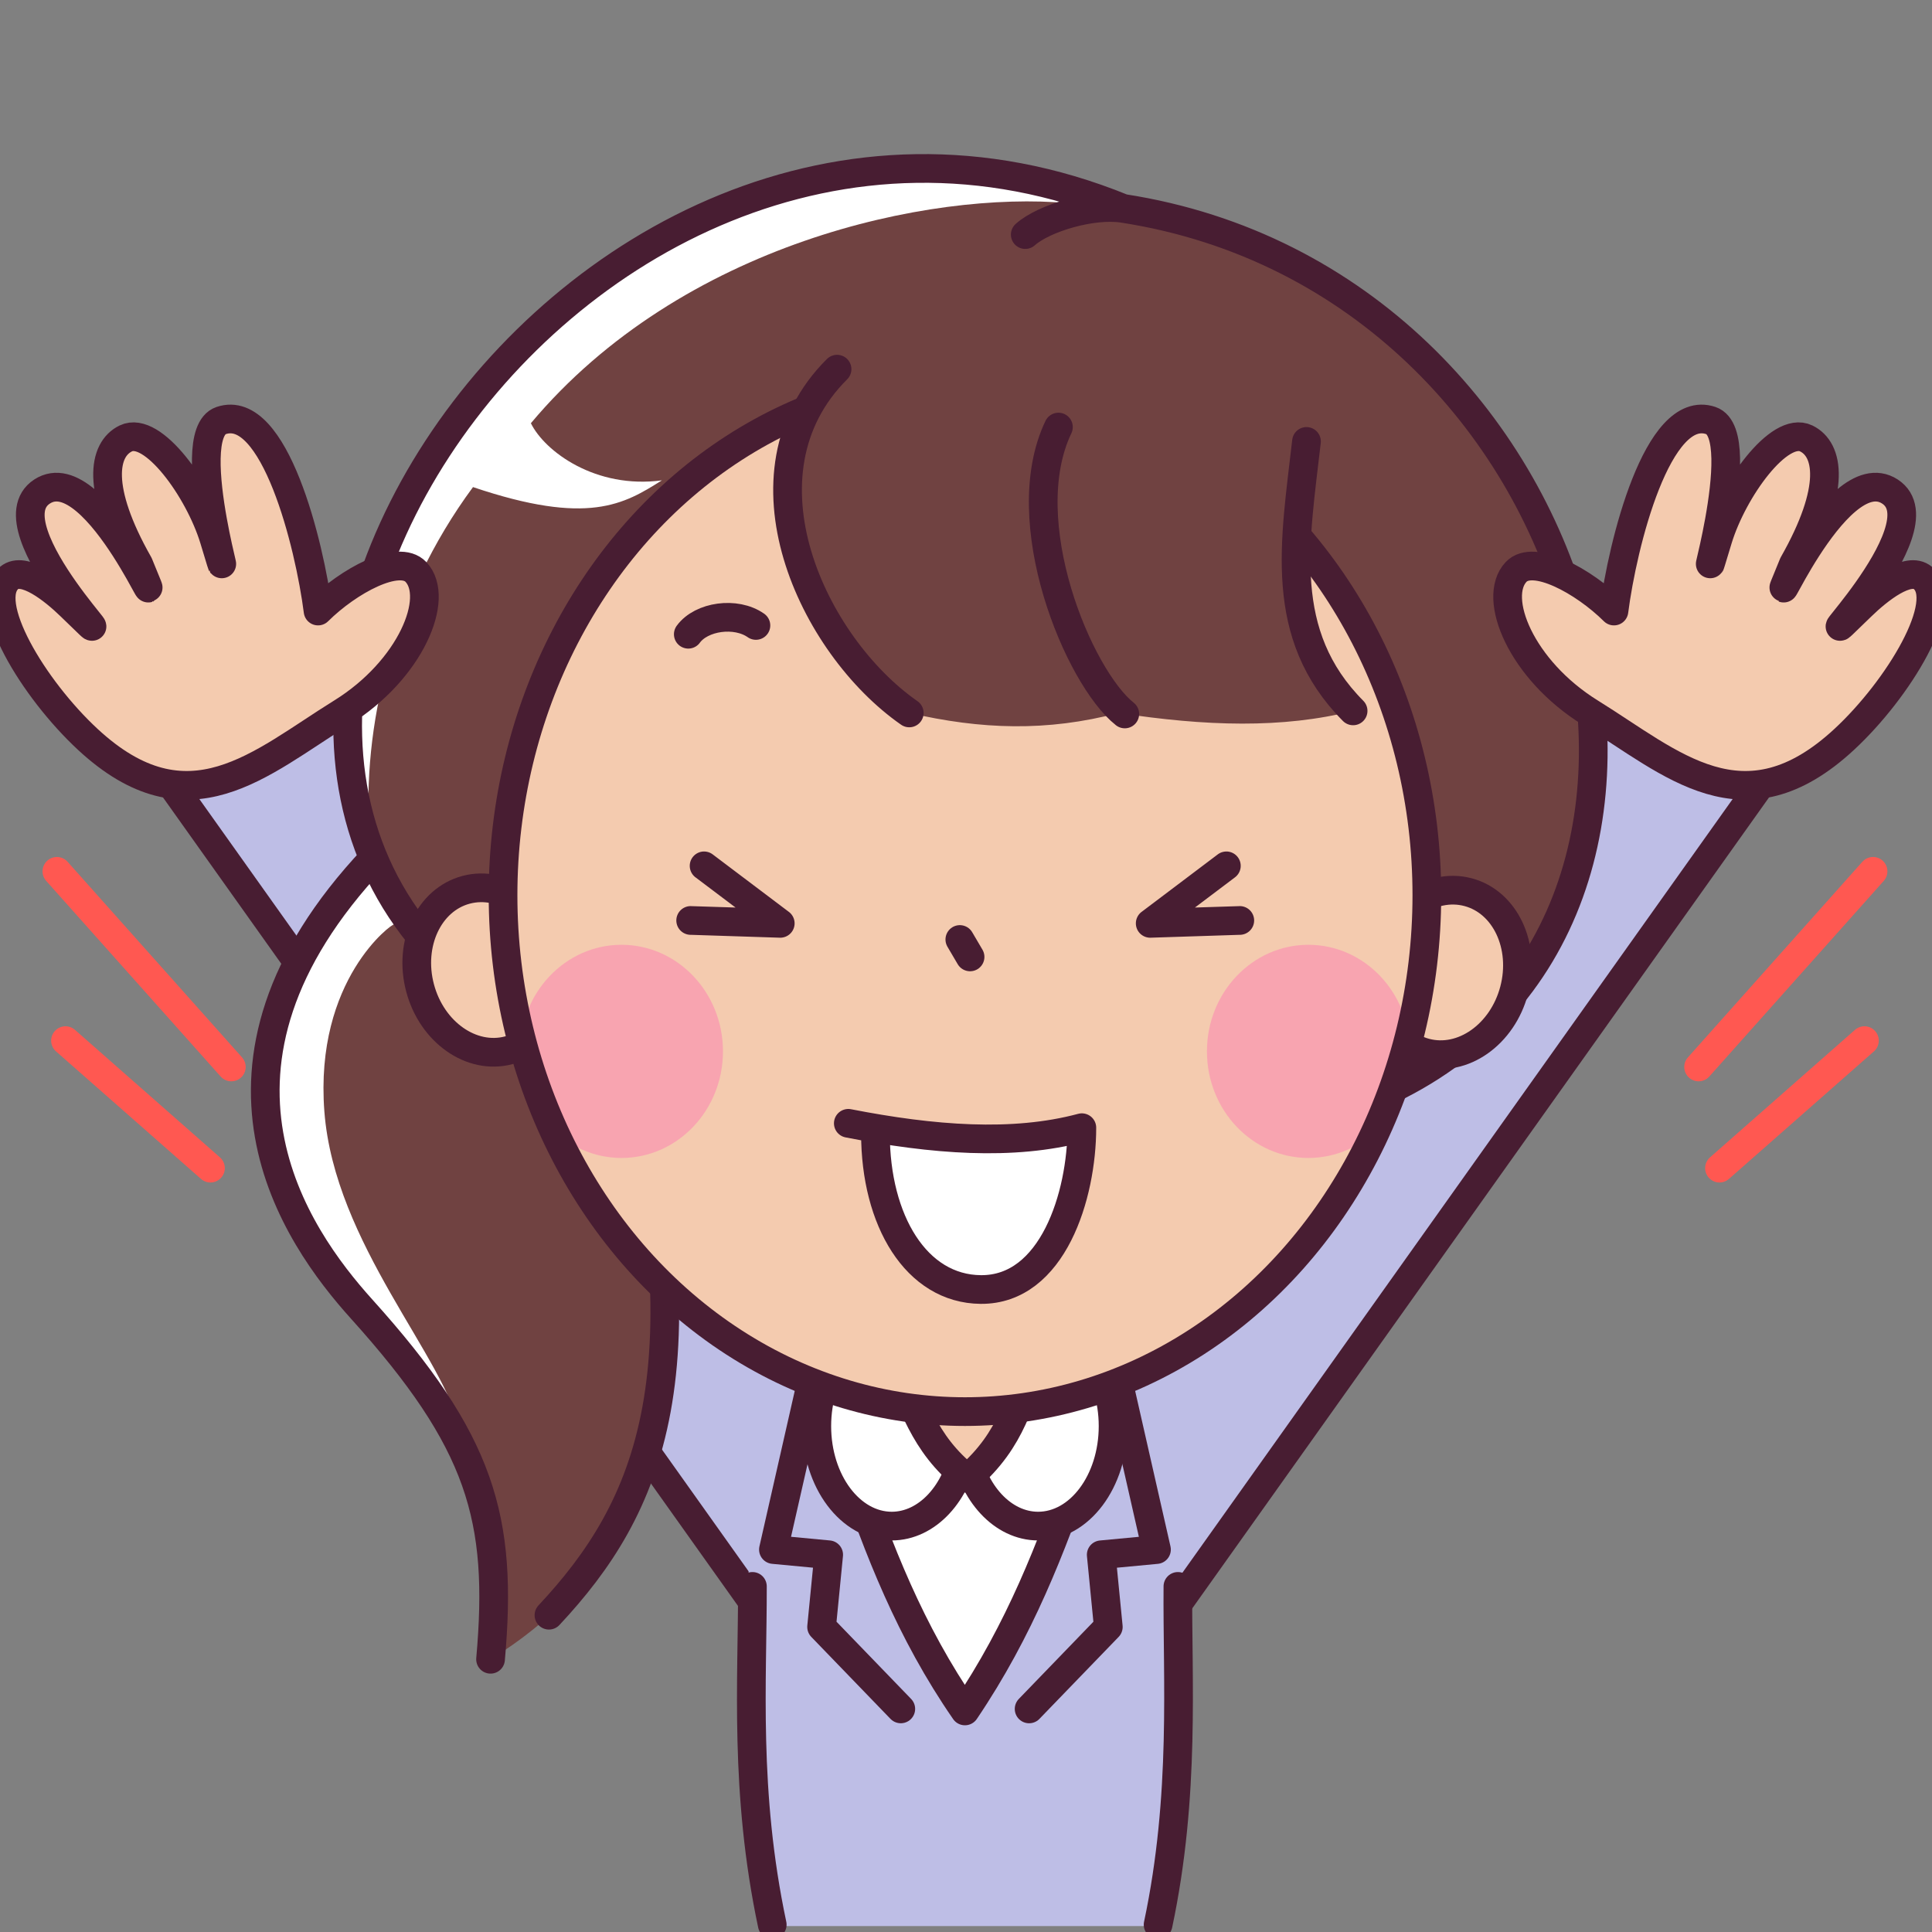 <svg width="120" height="120" version="1.1" viewBox="0 0 120 120" xmlns="http://www.w3.org/2000/svg">
 <rect x="0" y="0" width="120" height="120" fill="#808080" stroke="none"/>
 <g transform="translate(380.755)">
  <path d="m-281.889 40.265 11.846 6.553-37.553 52.802c-0.832-5.435-3.776-10.165-2.423-16.328z" fill="#bebee6" fill-rule="evenodd"/>
  <path d="m-310.021 83.292 28.131-43.026 11.846 6.553-37.553 52.802" fill="none" stroke="#481d32" stroke-linecap="round" stroke-linejoin="round" stroke-width="1.782"/>
  <path d="m-359.62 40.265-11.846 6.553 37.553 52.802c1.236-5.198 3.709-9.689 2.423-16.328z" fill="#bebee6" fill-rule="evenodd"/>
  <path d="m-331.489 83.292-28.131-43.026-11.846 6.553 37.553 52.802" fill="none" stroke="#481d32" stroke-linecap="round" stroke-linejoin="round" stroke-width="1.782"/>
  <g transform="matrix(1.347,0,0,1.347,-1332.579,-663.575)">
   <path d="m729.246 569.143c7.234-4.435 10.525-12.581 5.953-29.577l-11.339-7.371c-9.107 9.655-3.577 17.449-0.567 20.789 5.517 6.121 6.533 9.644 5.953 16.158z" fill="#704241" fill-rule="evenodd"/>
   <path d="m724.789 535.264-1.002-2.673c-0.16-0.266-5.169 4.25-5.011 10.824s6.057 10.665 9.087 15.234c-0.679-3.396-5.816-8.665-6.281-14.767s3.167-8.699 3.207-8.619z" fill="#fff" fill-rule="evenodd"/>
   <path d="m723.859 532.196c-9.107 9.655-3.577 17.449-0.567 20.789 5.517 6.121 6.533 9.644 5.953 16.158m2.693-2.032c4.589-4.908 7.549-11.211 3.26-27.545" fill="none" stroke="#481d32" stroke-linecap="round" stroke-width="1.323"/>
  </g>
  <g transform="matrix(1.347,0,0,1.347,-1332.579,-663.575)">
   <path d="m732.424 540.606c-23.744-11.037 0.064-48.937 25.986-38.365 21.971 3.434 29.534 32.885 11.906 40.821" fill="#704241" fill-rule="evenodd"/>
   <path d="m755.885 501.999c-6.39-0.576-17.822 1.849-24.78 10.148 0.642 1.307 2.994 3.045 6.041 2.634-1.742 1.098-3.393 2.107-8.71 0.311-3.758 5.09-5.126 11.097-4.769 16.098-2.856-5.707 0.434-16.22 6.071-22.135 7.253-7.61 19.495-10.888 26.147-7.057z" fill="#fff" fill-rule="evenodd"/>
   <path d="m732.424 540.606c-23.744-11.037 0.064-48.937 25.986-38.365m11.906 40.821c17.628-7.937 10.071-37.428-11.906-40.821-1.414-0.218-3.645 0.44-4.509 1.208" fill="none" stroke="#481d32" stroke-linecap="round" stroke-width="1.323"/>
  </g>
  <g fill="#f4cbaf" fill-rule="evenodd" stroke="#481d32" stroke-linecap="round" stroke-linejoin="round" stroke-width="1.782">
   <path d="m-274.489 26.122c2.619 0.892-1.356 13.223 0.439 7.352 0.936-3.06 3.805-7.053 5.483-6.242 1.398 0.676 1.881 3.089-0.801 7.808-2.31 5.648 2.568-6.746 6.001-4.51s-6.586 11.788-1.764 7.108c1.043-1.012 2.897-2.5 3.806-1.746 1.775 1.472-1.5 6.898-4.884 10.034-6.246 5.789-10.694 1.489-15.776-1.663-4.285-2.658-6.122-7.13-4.601-8.74 1.071-1.134 4.186 0.555 6.077 2.43 0.525-4.121 2.711-12.959 6.02-11.831z"/>
   <path d="m-367.02 26.122c-2.619 0.892 1.356 13.223-0.439 7.352-0.936-3.06-3.805-7.053-5.483-6.242-1.398 0.676-1.881 3.089 0.801 7.808 2.31 5.648-2.568-6.746-6.001-4.51s6.586 11.788 1.764 7.108c-1.043-1.012-2.897-2.5-3.806-1.746-1.775 1.472 1.5 6.898 4.884 10.034 6.246 5.789 10.694 1.489 15.776-1.663 4.285-2.658 6.122-7.13 4.601-8.74-1.071-1.134-4.186 0.555-6.077 2.43-0.525-4.121-2.711-12.959-6.02-11.831z"/>
  </g>
  <g transform="matrix(1.347,0,0,1.347,-334.567,-421.201)">
   <path d="m2.896 374.229c-2.662 7.701-4.186 15.028-1.588 27.281h17.793c2.599-12.253 1.075-19.58-1.588-27.281z" fill="#bebee6"/>
   <path d="m4.909 380.288c1.295 3.834 2.769 7.643 5.296 11.301 2.547-3.767 3.977-7.534 5.296-11.301" fill="#fff" fill-rule="evenodd" stroke="#481d32" stroke-linecap="round" stroke-linejoin="round" stroke-width="1.323"/>
   <path d="m6.832 373.844c-1.91 1e-4 -3.458 2.064-3.458 4.611-7.09e-5 2.546 1.548 4.61 3.458 4.611 1.621-2e-3 3.024-1.505 3.374-3.615 0.35 2.11 1.751 3.613 3.372 3.615 1.91-9e-5 3.458-2.064 3.458-4.611 7.1e-5 -2.546-1.548-4.61-3.458-4.611z" fill="#fff" stroke="#481d32" stroke-linecap="round" stroke-linejoin="round" stroke-width="1.323"/>
   <path d="m6.912 375.527c0.952 1.806 1.313 3.696 3.402 5.339 2.137-1.839 2.359-3.679 3.186-5.518" fill="#f4cbaf" fill-rule="evenodd" stroke="#481d32" stroke-linecap="round" stroke-linejoin="round" stroke-width="1.323"/>
   <path d="m3.193 376.139-1.819 8.008 2.548 0.24-0.327 3.328 3.652 3.78m9.971-15.355 1.819 8.008-2.548 0.24 0.327 3.328-3.652 3.78" fill="none" stroke="#481d32" stroke-linecap="round" stroke-linejoin="round" stroke-width="1.323"/>
   <path d="m19.112 401.444c1.27-5.99 0.876-11.36 0.913-15.598m-19.62 0c0.008 4.309-0.385 9.473 0.914 15.598" fill="none" stroke="#481d32" stroke-linecap="round" stroke-linejoin="round" stroke-width="1.323"/>
  </g>
  <g transform="matrix(1.347,0,0,1.347,-334.014,-479.416)">
   <ellipse transform="rotate(-14.855)" cx="-114.531" cy="384.119" rx="3.213" ry="3.828" fill="#f4cbaf" stroke="#481d32" stroke-width="1.323"/>
   <ellipse transform="matrix(-.967 -.256 -.256 .967 0 0)" cx="-133.466" cy="379.097" rx="3.213" ry="3.828" fill="#f4cbaf" stroke="#481d32" stroke-width="1.323"/>
   <ellipse cx="9.795" cy="397.193" rx="21.299" ry="23.812" fill="#f4cbaf"/>
   <path d="m9.559 399.235 0.472 0.803" fill="none" stroke="#481d32" stroke-linecap="round" stroke-width="1.323"/>
   <ellipse cx="-6.042" cy="404.394" rx="4.679" ry="4.915" fill="#ff69b4" fill-opacity=".392"/>
   <ellipse cx="25.632" cy="404.394" rx="4.679" ry="4.915" fill="#ff69b4" fill-opacity=".392"/>
   <ellipse cx="9.795" cy="397.193" rx="21.299" ry="23.812" fill="none" stroke="#481d32" stroke-linecap="round" stroke-linejoin="round" stroke-width="1.323"/>
  </g>
  <g transform="matrix(1.347,0,0,1.347,-334.567,-421.201)">
   <path d="m4.308 329.718c-4.841 4.819-1.145 12.734 3.33 15.852 3.307 0.766 6.347 0.871 9.655-1e-5 3.989 0.613 7.559 0.731 10.811-0.095-3.507-3.531-2.675-7.806-2.15-12.425-9.494-5.587-15.359-6.082-21.646-3.333z" fill="#704241" fill-rule="evenodd"/>
   <path d="m4.308 329.718c-4.841 4.819-1.145 12.734 3.33 15.852m9.938 0.047c-2.126-1.685-5.142-8.876-3.06-13.229m13.588 13.087c-3.507-3.531-2.675-7.806-2.15-12.425" fill="none" stroke="#481d32" stroke-linecap="round" stroke-linejoin="round" stroke-width="1.323"/>
  </g>
  <path d="m-338.004 39.394c0.81-1.112 2.954-1.422 4.201-0.546" fill="none" stroke="#481d32" stroke-linecap="round" stroke-width="1.782"/>
  <g transform="matrix(1.347,0,0,1.347,-170.608,-476.46)" fill="#481d32" fill-rule="evenodd" shape-rendering="auto">
   <path d="m-99.455 392.984a0.662 0.662 0 0 0 -0.412 0.139l-3.506 2.646a0.662 0.662 0 0 0 0.42 1.189l4.1-0.133a0.662 0.662 0 1 0 -0.041 -1.322l-2.018 0.064 1.842-1.389a0.662 0.662 0 0 0 -0.385 -1.195z" color="#000000" color-rendering="auto" dominant-baseline="auto" image-rendering="auto" solid-color="#000000" style="font-feature-settings:normal;font-variant-alternates:normal;font-variant-caps:normal;font-variant-ligatures:normal;font-variant-numeric:normal;font-variant-position:normal;isolation:auto;mix-blend-mode:normal;shape-padding:0;text-decoration-color:#000000;text-decoration-line:none;text-decoration-style:solid;text-indent:0;text-orientation:mixed;text-transform:none;white-space:normal"/>
   <path d="m-123.551 392.984a0.662 0.662 0 0 1 0.412 0.139l3.506 2.646a0.662 0.662 0 0 1 -0.42 1.189l-4.1-0.133a0.662 0.662 0 1 1 0.041 -1.322l2.018 0.064-1.842-1.389a0.662 0.662 0 0 1 0.385 -1.195z" color="#000000" color-rendering="auto" dominant-baseline="auto" image-rendering="auto" solid-color="#000000" style="font-feature-settings:normal;font-variant-alternates:normal;font-variant-caps:normal;font-variant-ligatures:normal;font-variant-numeric:normal;font-variant-position:normal;isolation:auto;mix-blend-mode:normal;shape-padding:0;text-decoration-color:#000000;text-decoration-line:none;text-decoration-style:solid;text-indent:0;text-orientation:mixed;text-transform:none;white-space:normal"/>
  </g>
  <path d="m-328.065 69.771c5.236 1.02 10.206 1.423 14.506 0.272 0 4.198-1.803 10.087-6.277 10.051-4.009-0.033-6.543-4.286-6.543-9.691" fill="#fff" fill-rule="evenodd" stroke="#481d32" stroke-linecap="round" stroke-linejoin="round" stroke-width="1.782"/>
  <path d="m-376.687 64.635 9.004 7.92m-9.539-18.435 10.836 12.151m101.435-1.636-9.004 7.92m9.539-18.435-10.836 12.151" fill="none" stroke="#ff5851" stroke-linecap="round" stroke-linejoin="round" stroke-width="1.782"/>
 </g>
</svg>
